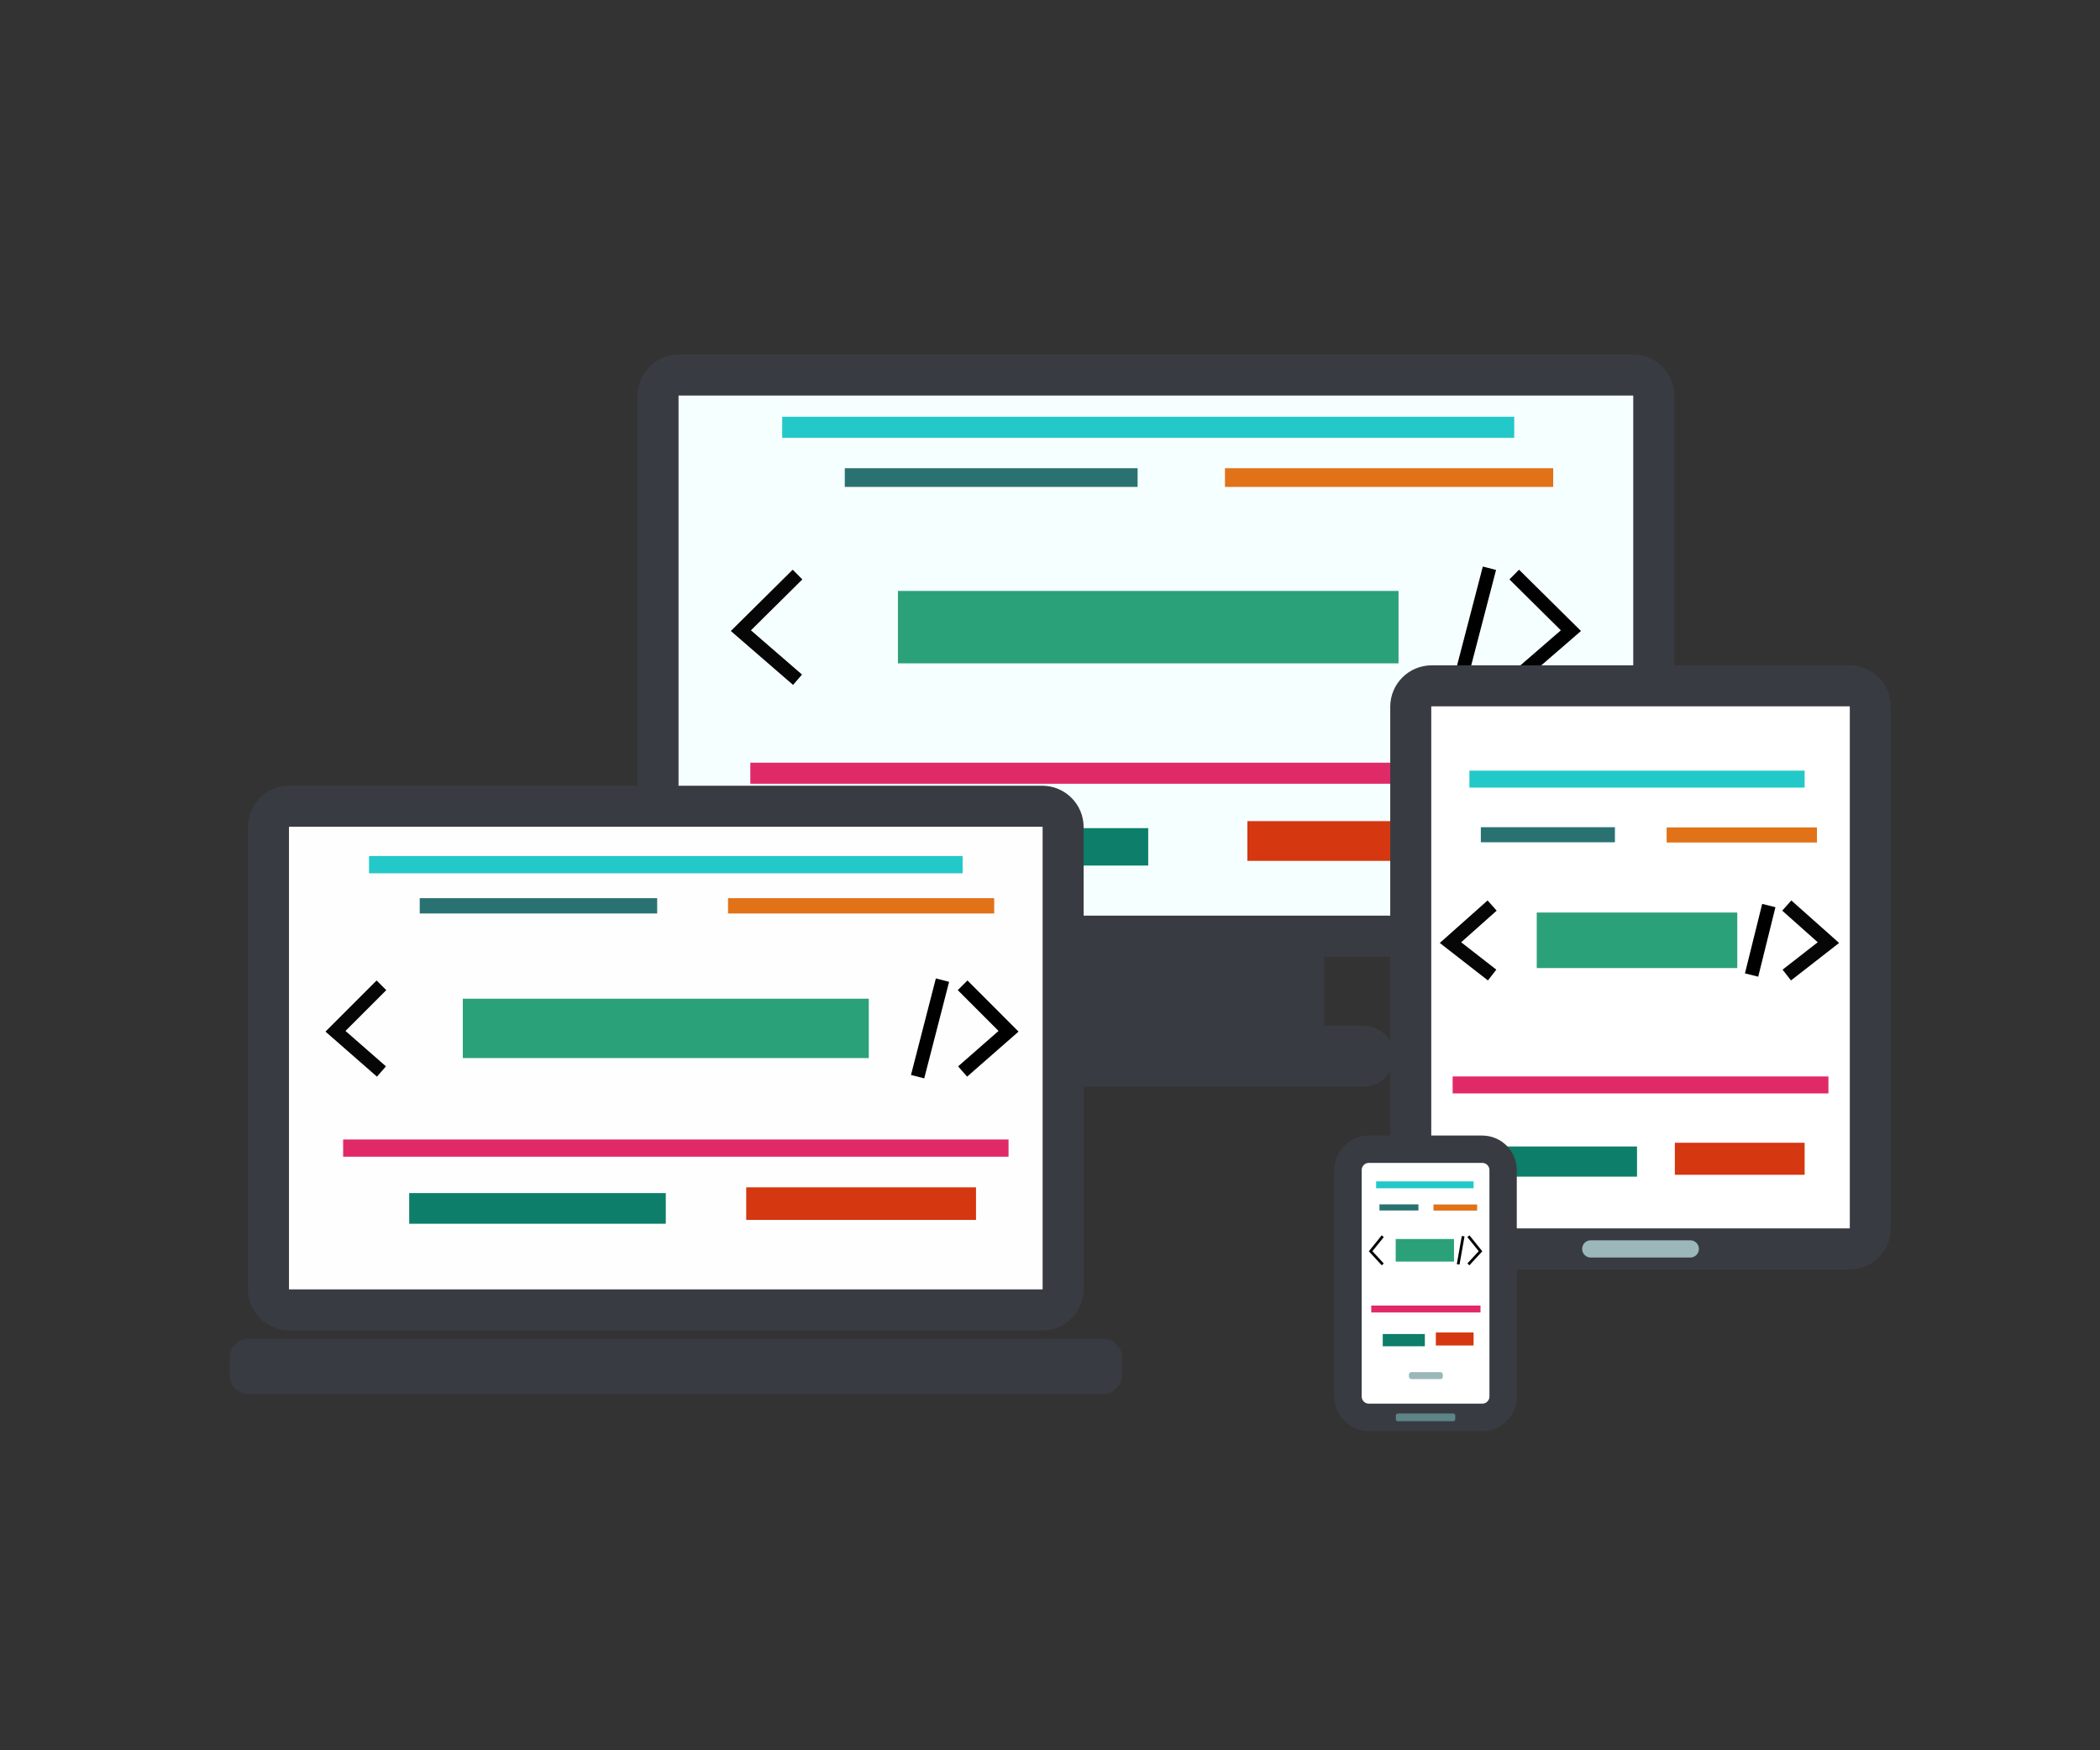 <?xml version="1.0" encoding="UTF-8" standalone="no"?>
<!DOCTYPE svg PUBLIC "-//W3C//DTD SVG 1.1//EN" "http://www.w3.org/Graphics/SVG/1.1/DTD/svg11.dtd">
<svg version="1.1" xmlns="http://www.w3.org/2000/svg" xmlns:xlink="http://www.w3.org/1999/xlink" preserveAspectRatio="xMidYMid meet" viewBox="0 0 768 640" width="768" height="640"><rect x="0" y="0" width="768" height="640" fill="#333333" stroke="none"/><defs><path d="M597.17 137.12C601.38 137.12 604.8 140.54 604.8 144.75C604.8 184.26 604.8 295.15 604.8 334.66C604.8 338.88 601.38 342.3 597.17 342.3C525.86 342.3 319.59 342.3 248.29 342.3C244.07 342.3 240.65 338.88 240.65 334.66C240.65 295.15 240.65 184.26 240.65 144.75C240.65 140.54 244.07 137.12 248.29 137.12C319.59 137.12 525.86 137.12 597.17 137.12Z" id="d1XZDcLt26"></path><path d="M286.06 152.4L553.78 152.4L553.78 160.09L286.06 160.09L286.06 152.4Z" id="e3nPZZLK3U"></path><path d="M308.95 171.2L416.04 171.2L416.04 178.04L308.95 178.04L308.95 171.2Z" id="ai5TLs1Xh"></path><path d="M447.99 171.2L568.03 171.2L568.03 178.04L447.99 178.04L447.99 171.2Z" id="eKiWa2D0N"></path><path d="M328.38 216.07L511.46 216.07L511.46 242.56L328.38 242.56L328.38 216.07Z" id="ajsfll9sS"></path><path d="M456.19 300.25L559.83 300.25L559.83 314.78L456.19 314.78L456.19 300.25Z" id="a3mLCyhK2y"></path><path d="M304.2 302.81L419.92 302.81L419.92 316.49L304.2 316.49L304.2 302.81Z" id="b2e8rIj0lb"></path><path d="" id="e10ddEcPcS"></path><path d="M291.67 248.55L270.95 230.6L291.67 210.09" id="e4pEvLyJ0"></path><path d="M553.78 248.55L574.51 230.6L553.78 210.09" id="a2A74qmes9"></path><path d="M544.71 207.78L533.49 250.86" id="gq8kiZZth"></path><path d="M274.4 278.88L574.51 278.88L574.51 286.58L274.4 286.58L274.4 278.88Z" id="bqgZMe2P1"></path><path d="M358.39 347.3L484.32 347.3L484.32 386.19L358.39 386.19L358.39 347.3Z" id="c3rL2uFd2"></path><path d="M498.65 375.08C504.79 375.08 509.77 380.05 509.77 386.19C509.77 388.41 509.77 383.97 509.77 386.19C509.77 392.32 504.79 397.3 498.65 397.3C466.06 397.3 379.4 397.3 346.8 397.3C340.67 397.3 335.69 392.32 335.69 386.19C335.69 383.97 335.69 388.41 335.69 386.19C335.69 380.05 340.67 375.08 346.8 375.08C379.4 375.08 466.06 375.08 498.65 375.08Z" id="a2Nia5CZD"></path><path d="M676.36 250.78C680.58 250.78 684 254.2 684 258.42C684 298.07 684 409.38 684 449.03C684 453.25 680.58 456.67 676.36 456.67C644.27 456.67 555.65 456.67 523.57 456.67C519.35 456.67 515.93 453.25 515.93 449.03C515.93 409.38 515.93 298.07 515.93 258.42C515.93 254.2 519.35 250.78 523.57 250.78C555.65 250.78 644.27 250.78 676.36 250.78Z" id="g2UIsQXkKm"></path><path d="M537.38 281.79L659.98 281.79L659.98 287.99L537.38 287.99L537.38 281.79Z" id="a3kYOTT9tj"></path><path d="M541.56 302.47L590.6 302.47L590.6 307.98L541.56 307.98L541.56 302.47Z" id="b17jAY50Ct"></path><path d="M609.51 302.55L664.48 302.55L664.48 308.07L609.51 308.07L609.51 302.55Z" id="aTEHZdC8L"></path><path d="M562.01 333.67L635.35 333.67L635.35 353.98L562.01 353.98L562.01 333.67Z" id="b1lVgohDga"></path><path d="M612.52 417.85L659.98 417.85L659.98 429.57L612.52 429.57L612.52 417.85Z" id="b2IGsnmfBJ"></path><path d="M545.69 419.22L598.68 419.22L598.68 430.25L545.69 430.25L545.69 419.22Z" id="c1YlJeEmCR"></path><path d="" id="a1hBvQY0hl"></path><path d="M545.69 356.53L530.46 344.67L545.69 331.12" id="b1Cy6bwbR"></path><path d="M531.25 393.61L668.68 393.61L668.68 399.82L531.25 399.82L531.25 393.61Z" id="i27tI6Re4p"></path><path d="M618.17 453.52C619.91 453.52 621.32 454.93 621.32 456.67C621.32 457.3 621.32 456.04 621.32 456.67C621.32 458.41 619.91 459.82 618.17 459.82C610.26 459.82 589.67 459.82 581.76 459.82C580.02 459.82 578.61 458.41 578.61 456.67C578.61 456.04 578.61 457.3 578.61 456.67C578.61 454.93 580.02 453.52 581.76 453.52C589.67 453.52 610.26 453.52 618.17 453.52Z" id="i15QO1Vdfv"></path><path d="M653.45 356.53L668.68 344.67L653.45 331.12" id="a57OFufyyT"></path><path d="M646.88 331.12L640.58 356.53" id="h2kN1VmpxE"></path><path d="M542.07 420.22C546.29 420.22 549.71 423.64 549.71 427.86C549.71 445.94 549.71 492.55 549.71 510.63C549.71 514.84 546.29 518.26 542.07 518.26C532.25 518.26 510.44 518.26 500.62 518.26C496.41 518.26 492.99 514.84 492.99 510.63C492.99 492.55 492.99 445.94 492.99 427.86C492.99 423.64 496.41 420.22 500.62 420.22C510.44 420.22 532.25 420.22 542.07 420.22Z" id="ckLiow9hf"></path><path d="M531.5 516.86C531.89 516.86 532.2 517.18 532.2 517.56C532.2 517.98 532.2 518.55 532.2 518.97C532.2 519.35 531.89 519.67 531.5 519.67C527.3 519.67 515.4 519.67 511.19 519.67C510.81 519.67 510.49 519.35 510.49 518.97C510.49 518.55 510.49 517.98 510.49 517.56C510.49 517.18 510.81 516.86 511.19 516.86C515.4 516.86 527.3 516.86 531.5 516.86Z" id="h2EyclijnT"></path><path d="M503.27 431.98L538.91 431.98L538.91 434.5L503.27 434.5L503.27 431.98Z" id="b8YgdMA13"></path><path d="M504.49 440.38L518.74 440.38L518.74 442.62L504.49 442.62L504.49 440.38Z" id="e2LBYvcCH"></path><path d="M524.24 440.42L540.21 440.42L540.21 442.66L524.24 442.66L524.24 440.42Z" id="b6AQSXvjj"></path><path d="M510.43 453.05L531.75 453.05L531.75 461.3L510.43 461.3L510.43 453.05Z" id="aMHN4rTcb"></path><path d="M525.11 487.23L538.91 487.23L538.91 491.99L525.11 491.99L525.11 487.23Z" id="cyGEJoI0b"></path><path d="M505.69 487.79L521.09 487.79L521.09 492.27L505.69 492.27L505.69 487.79Z" id="b6f4lNiJH"></path><path d="" id="br3TG6EnM"></path><path d="M505.69 462.33L501.26 457.52L505.69 452.02" id="a2CJL0WrtG"></path><path d="M501.49 477.39L541.44 477.39L541.44 479.91L501.49 479.91L501.49 477.39Z" id="a1rgfmz6q4"></path><path d="M526.76 501.72C527.26 501.72 527.67 502.13 527.67 502.63C527.67 502.96 527.67 503.03 527.67 503.36C527.67 503.86 527.26 504.27 526.76 504.27C524.46 504.27 518.47 504.27 516.17 504.27C515.66 504.27 515.25 503.86 515.25 503.36C515.25 503.03 515.25 502.96 515.25 502.63C515.25 502.13 515.66 501.72 516.17 501.72C518.47 501.72 524.46 501.72 526.76 501.72Z" id="h3LXrZvFiX"></path><path d="M537.01 462.33L541.44 457.52L537.01 452.02" id="b4oQA8rI60"></path><path d="M535.1 452.02L533.27 462.33" id="b2lmVqptFB"></path><path d="M381.16 294.81C385.38 294.81 388.8 298.23 388.8 302.44C388.8 337.75 388.8 436.04 388.8 471.34C388.8 475.56 385.38 478.98 381.16 478.98C324.57 478.98 162.42 478.98 105.82 478.98C101.6 478.98 98.18 475.56 98.18 471.34C98.18 436.04 98.18 337.75 98.18 302.44C98.18 298.23 101.6 294.81 105.82 294.81C162.42 294.81 324.57 294.81 381.16 294.81Z" id="b4Lzy0Qgvh"></path><path d="M134.95 313.01L352.04 313.01L352.04 319.32L134.95 319.32L134.95 313.01Z" id="a5Bsujnww"></path><path d="M153.5 328.42L240.34 328.42L240.34 334.02L153.5 334.02L153.5 328.42Z" id="d7ubUu349"></path><path d="M266.25 328.42L363.59 328.42L363.59 334.02L266.25 334.02L266.25 328.42Z" id="dszAeDzM4"></path><path d="M169.26 365.18L317.72 365.18L317.72 386.89L169.26 386.89L169.26 365.18Z" id="b29I6kEq1C"></path><path d="M272.9 434.16L356.94 434.16L356.94 446.07L272.9 446.07L272.9 434.16Z" id="c1lLMLNF0"></path><path d="M149.65 436.26L243.49 436.26L243.49 447.47L149.65 447.47L149.65 436.26Z" id="cYUKWlTRC"></path><path d="" id="bamSuxebD"></path><path d="M139.5 391.8L122.69 377.09L139.5 360.28" id="bzHkTQ7v0"></path><path d="M352.04 391.8L368.84 377.09L352.04 360.28" id="aOkZiIpz7"></path><path d="M344.68 358.39L335.58 393.69" id="aDGBzdk"></path><path d="M125.49 416.66L368.84 416.66L368.84 422.96L125.49 422.96L125.49 416.66Z" id="a7uk3uFhc"></path><path d="M403.23 489.49C407.16 489.49 410.34 492.67 410.34 496.59C410.34 499.23 410.34 500.05 410.34 502.69C410.34 506.61 407.16 509.79 403.23 509.79C339.39 509.79 154.95 509.79 91.11 509.79C87.18 509.79 84 506.61 84 502.69C84 500.05 84 499.23 84 496.59C84 492.67 87.18 489.49 91.11 489.49C154.95 489.49 339.39 489.49 403.23 489.49Z" id="d1Vf3yDkR"></path></defs><g><g><g><g><use xlink:href="#d1XZDcLt26" opacity="1" fill="#f6ffff" fill-opacity="1"></use><g><use xlink:href="#d1XZDcLt26" opacity="1" fill-opacity="0" stroke="#383c42" stroke-width="15" stroke-opacity="1"></use></g></g><g><g><use xlink:href="#e3nPZZLK3U" opacity="1" fill="#23c8c8" fill-opacity="1"></use></g><g><use xlink:href="#ai5TLs1Xh" opacity="1" fill="#2a7272" fill-opacity="1"></use></g><g><use xlink:href="#eKiWa2D0N" opacity="1" fill="#e17218" fill-opacity="1"></use></g><g><use xlink:href="#ajsfll9sS" opacity="1" fill="#2ba17a" fill-opacity="1"></use></g><g><use xlink:href="#a3mLCyhK2y" opacity="1" fill="#d53710" fill-opacity="1"></use></g><g><use xlink:href="#b2e8rIj0lb" opacity="1" fill="#0d7e69" fill-opacity="1"></use></g><g><g><use xlink:href="#e10ddEcPcS" opacity="1" fill-opacity="0" stroke="#439090" stroke-width="15" stroke-opacity="1"></use></g></g><g><g><use xlink:href="#e4pEvLyJ0" opacity="1" fill-opacity="0" stroke="#060606" stroke-width="5" stroke-opacity="1"></use></g></g><g><g><use xlink:href="#a2A74qmes9" opacity="1" fill-opacity="0" stroke="#000000" stroke-width="5" stroke-opacity="1"></use></g></g><g><g><use xlink:href="#gq8kiZZth" opacity="1" fill-opacity="0" stroke="#000000" stroke-width="5" stroke-opacity="1"></use></g></g><g><use xlink:href="#bqgZMe2P1" opacity="1" fill="#e02a68" fill-opacity="1"></use></g></g><g><use xlink:href="#c3rL2uFd2" opacity="1" fill="#383c42" fill-opacity="1"></use></g><g><use xlink:href="#a2Nia5CZD" opacity="1" fill="#383c42" fill-opacity="1"></use></g></g><g><g><use xlink:href="#g2UIsQXkKm" opacity="1" fill="#ffffff" fill-opacity="1"></use><g><use xlink:href="#g2UIsQXkKm" opacity="1" fill-opacity="0" stroke="#383c42" stroke-width="15" stroke-opacity="1"></use></g></g><g><g><use xlink:href="#a3kYOTT9tj" opacity="1" fill="#23c8c8" fill-opacity="1"></use></g><g><use xlink:href="#b17jAY50Ct" opacity="1" fill="#2a7272" fill-opacity="1"></use></g><g><use xlink:href="#aTEHZdC8L" opacity="1" fill="#e17218" fill-opacity="1"></use></g><g><use xlink:href="#b1lVgohDga" opacity="1" fill="#2ba17a" fill-opacity="1"></use></g><g><use xlink:href="#b2IGsnmfBJ" opacity="1" fill="#d53710" fill-opacity="1"></use></g><g><use xlink:href="#c1YlJeEmCR" opacity="1" fill="#0d7e69" fill-opacity="1"></use></g><g><g><use xlink:href="#a1hBvQY0hl" opacity="1" fill-opacity="0" stroke="#439090" stroke-width="15" stroke-opacity="1"></use></g></g><g><g><use xlink:href="#b1Cy6bwbR" opacity="1" fill-opacity="0" stroke="#060606" stroke-width="5" stroke-opacity="1"></use></g></g><g><use xlink:href="#i27tI6Re4p" opacity="1" fill="#e02a68" fill-opacity="1"></use></g><g><use xlink:href="#i15QO1Vdfv" opacity="1" fill="#9cb7b9" fill-opacity="1"></use></g><g><g><use xlink:href="#a57OFufyyT" opacity="1" fill-opacity="0" stroke="#060606" stroke-width="5" stroke-opacity="1"></use></g></g><g><g><use xlink:href="#h2kN1VmpxE" opacity="1" fill-opacity="0" stroke="#000000" stroke-width="5" stroke-opacity="1"></use></g></g></g></g><g><g><use xlink:href="#ckLiow9hf" opacity="1" fill="#ffffff" fill-opacity="1"></use><g><use xlink:href="#ckLiow9hf" opacity="1" fill-opacity="0" stroke="#383c42" stroke-width="10" stroke-opacity="1"></use></g></g><g><use xlink:href="#h2EyclijnT" opacity="1" fill="#5d8587" fill-opacity="1"></use></g><g><use xlink:href="#b8YgdMA13" opacity="1" fill="#23c8c8" fill-opacity="1"></use></g><g><use xlink:href="#e2LBYvcCH" opacity="1" fill="#2a7272" fill-opacity="1"></use></g><g><use xlink:href="#b6AQSXvjj" opacity="1" fill="#e17218" fill-opacity="1"></use></g><g><use xlink:href="#aMHN4rTcb" opacity="1" fill="#2ba17a" fill-opacity="1"></use></g><g><use xlink:href="#cyGEJoI0b" opacity="1" fill="#d53710" fill-opacity="1"></use></g><g><use xlink:href="#b6f4lNiJH" opacity="1" fill="#0d7e69" fill-opacity="1"></use></g><g><g><use xlink:href="#br3TG6EnM" opacity="1" fill-opacity="0" stroke="#439090" stroke-width="15" stroke-opacity="1"></use></g></g><g><g><use xlink:href="#a2CJL0WrtG" opacity="1" fill-opacity="0" stroke="#060606" stroke-width="1" stroke-opacity="1"></use></g></g><g><use xlink:href="#a1rgfmz6q4" opacity="1" fill="#e02a68" fill-opacity="1"></use></g><g><use xlink:href="#h3LXrZvFiX" opacity="1" fill="#9cb7b9" fill-opacity="1"></use></g><g><g><use xlink:href="#b4oQA8rI60" opacity="1" fill-opacity="0" stroke="#060606" stroke-width="1" stroke-opacity="1"></use></g></g><g><g><use xlink:href="#b2lmVqptFB" opacity="1" fill-opacity="0" stroke="#000000" stroke-width="1" stroke-opacity="1"></use></g></g></g><g><g><use xlink:href="#b4Lzy0Qgvh" opacity="1" fill="#fefefe" fill-opacity="1"></use><g><use xlink:href="#b4Lzy0Qgvh" opacity="1" fill-opacity="0" stroke="#383c42" stroke-width="15" stroke-opacity="1"></use></g></g><g><g><g><use xlink:href="#a5Bsujnww" opacity="1" fill="#23c8c8" fill-opacity="1"></use></g><g><use xlink:href="#d7ubUu349" opacity="1" fill="#2a7272" fill-opacity="1"></use></g><g><use xlink:href="#dszAeDzM4" opacity="1" fill="#e17218" fill-opacity="1"></use></g><g><use xlink:href="#b29I6kEq1C" opacity="1" fill="#2ba17a" fill-opacity="1"></use></g><g><use xlink:href="#c1lLMLNF0" opacity="1" fill="#d53710" fill-opacity="1"></use></g><g><use xlink:href="#cYUKWlTRC" opacity="1" fill="#0d7e69" fill-opacity="1"></use></g><g><g><use xlink:href="#bamSuxebD" opacity="1" fill-opacity="0" stroke="#439090" stroke-width="15" stroke-opacity="1"></use></g></g><g><g><use xlink:href="#bzHkTQ7v0" opacity="1" fill-opacity="0" stroke="#060606" stroke-width="5" stroke-opacity="1"></use></g></g><g><g><use xlink:href="#aOkZiIpz7" opacity="1" fill-opacity="0" stroke="#000000" stroke-width="5" stroke-opacity="1"></use></g></g><g><g><use xlink:href="#aDGBzdk" opacity="1" fill-opacity="0" stroke="#000000" stroke-width="5" stroke-opacity="1"></use></g></g><g><use xlink:href="#a7uk3uFhc" opacity="1" fill="#e02a68" fill-opacity="1"></use></g></g><g><use xlink:href="#d1Vf3yDkR" opacity="1" fill="#383c42" fill-opacity="1"></use></g></g></g></g></g></svg>
